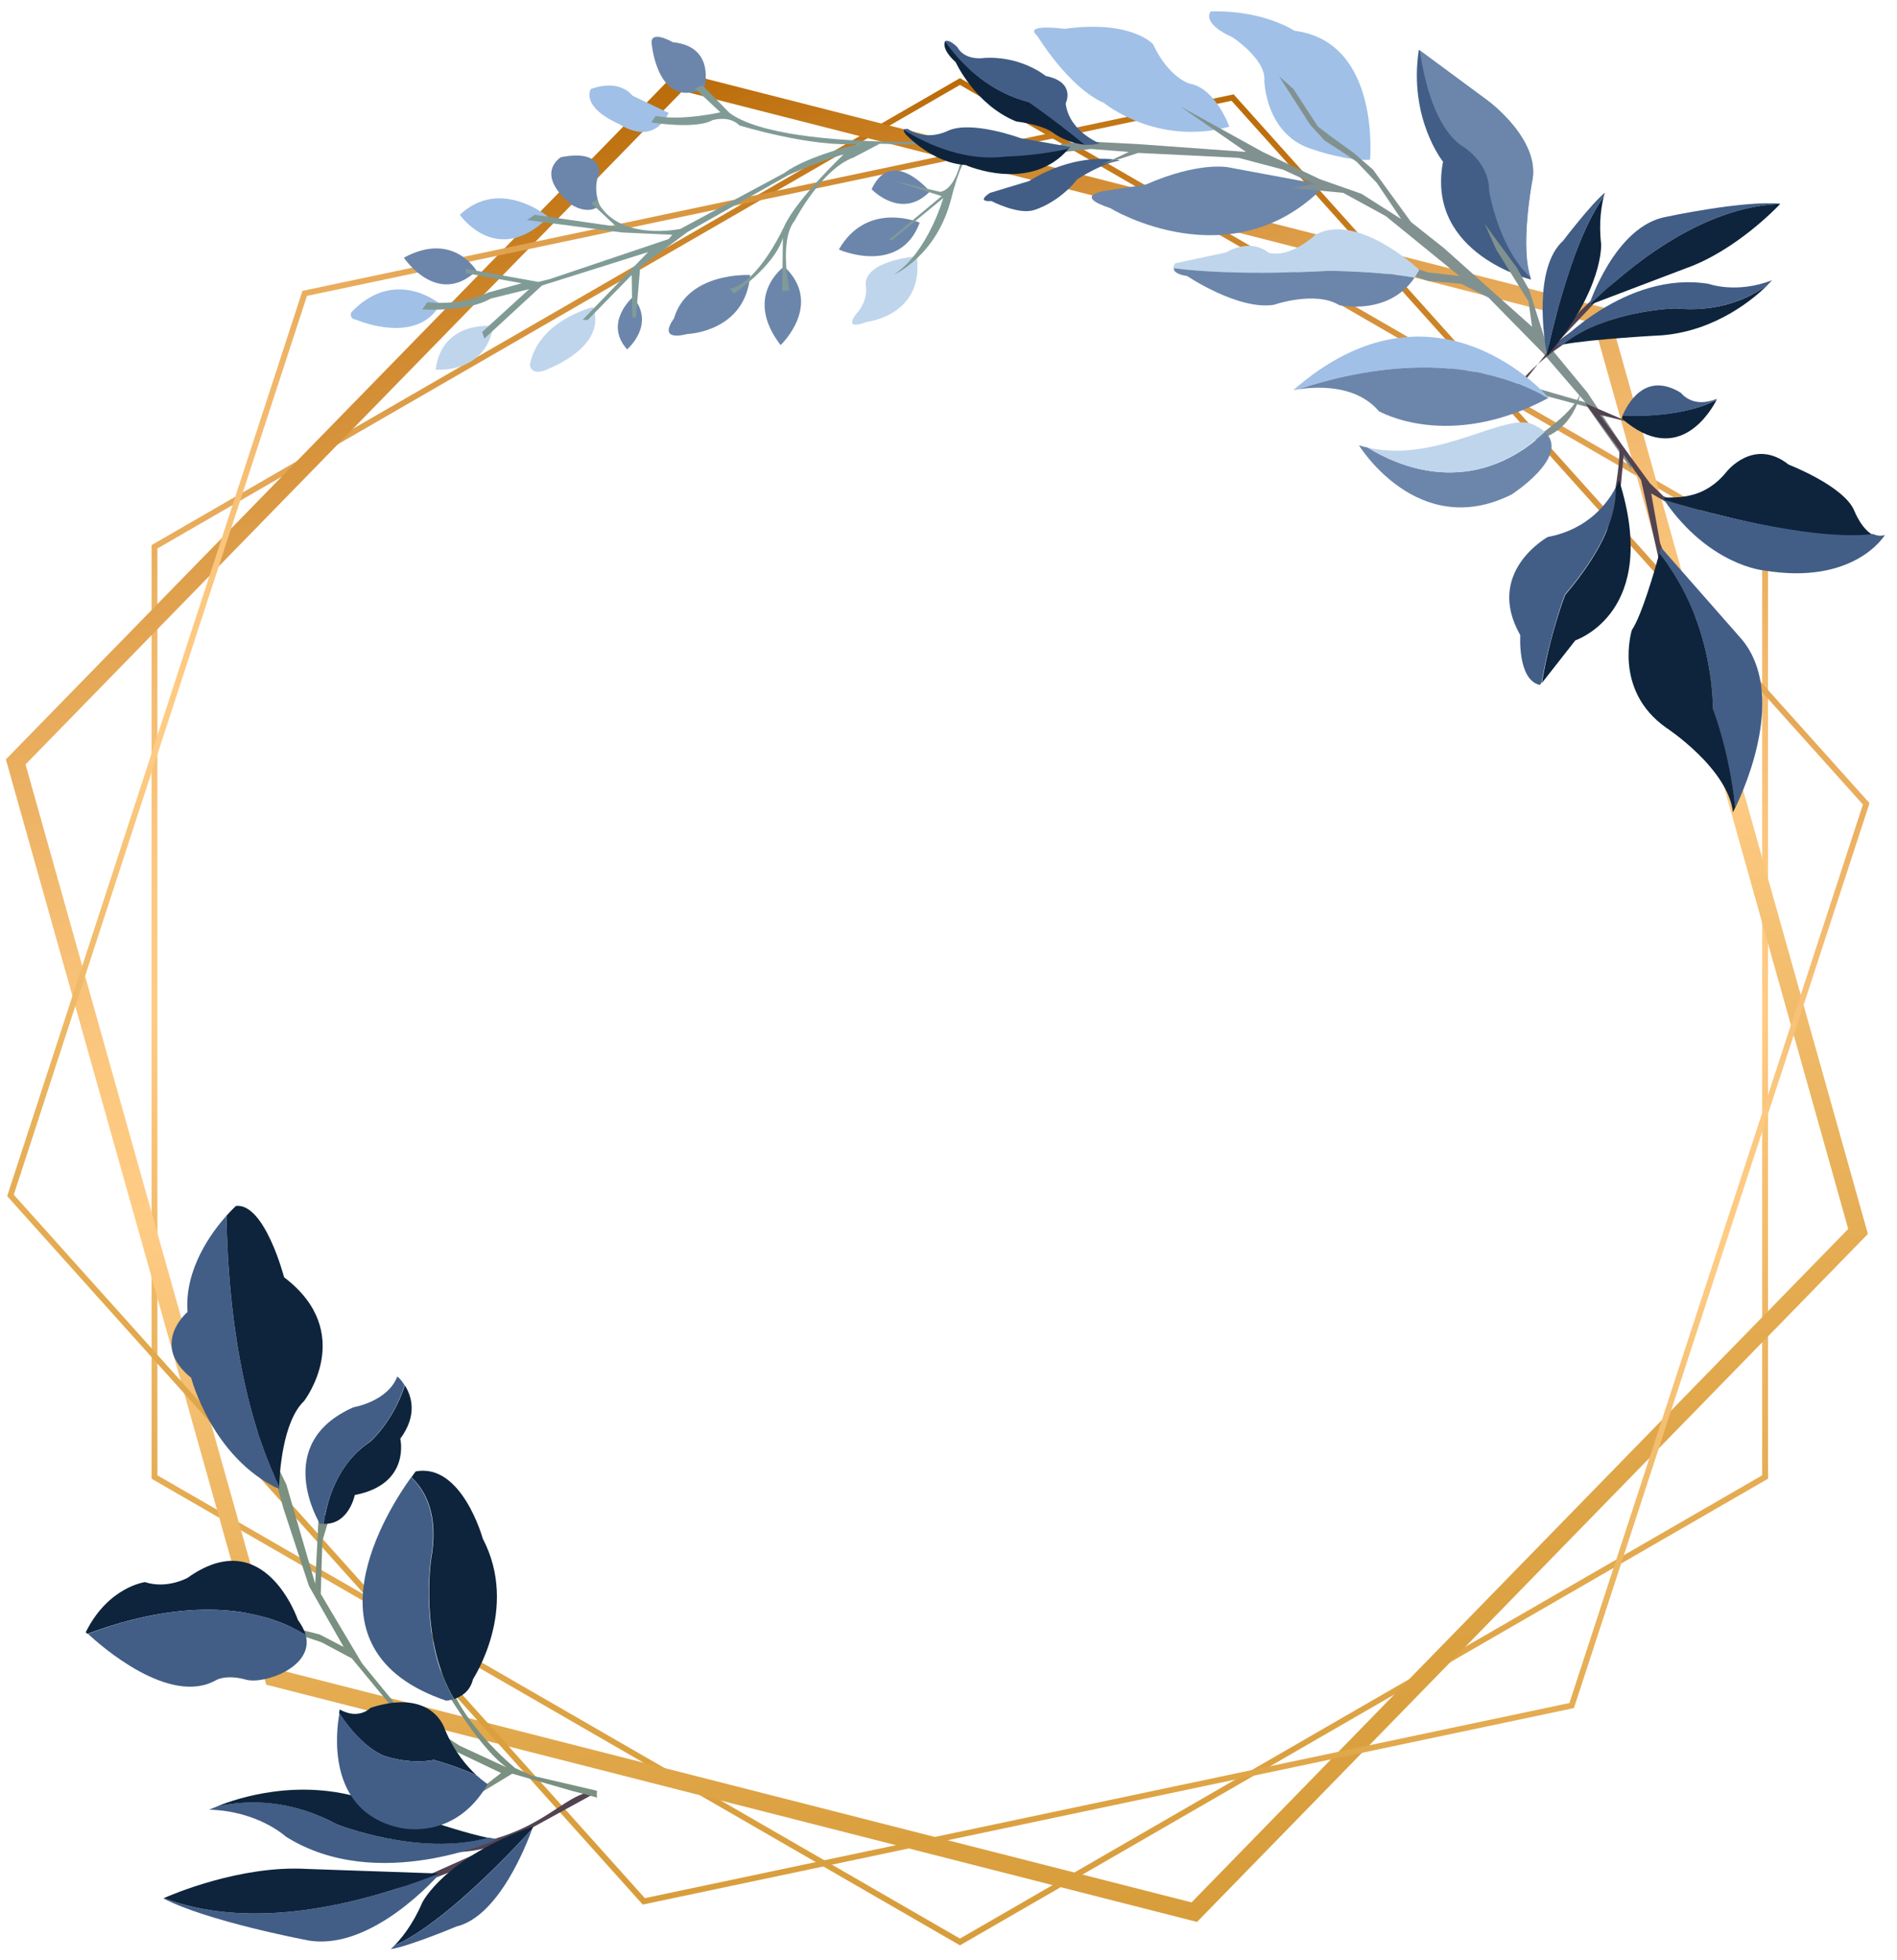 <?xml version="1.0" encoding="utf-8"?>
<!-- Generator: Adobe Illustrator 24.0.1, SVG Export Plug-In . SVG Version: 6.00 Build 0)  -->
<svg version="1.1" id="Capa_1" xmlns="http://www.w3.org/2000/svg" xmlns:xlink="http://www.w3.org/1999/xlink" x="0px" y="0px"
	 viewBox="0 0 579.6 598.6" style="enable-background:new 0 0 579.6 598.6;" xml:space="preserve">
<style type="text/css">
	.st0{fill:none;stroke:url(#SVGID_1_);stroke-width:1.79;stroke-miterlimit:10;}
	.st1{fill:none;stroke:url(#SVGID_2_);stroke-width:5.369;stroke-miterlimit:10;}
	.st2{fill:none;stroke:url(#SVGID_3_);stroke-width:1.79;stroke-miterlimit:10;}
	.st3{fill:#6c86ab;}
	.st4{fill:#a0c0e7;}
	.st5{fill:#6c86ab;}
	.st6{fill:#bfd5ec;}
	.st7{fill:#809B96;}
	.st8{fill:#425e87;}
	.st9{fill:#81918F;}
	.st10{fill:#534351;}
	.st11{fill:#0e243c;}
	.st12{fill:#524351;}
	.st13{fill:#6c86ab;}
	.st14{fill:#bfd5ec;}
	.st15{fill:#7A9080;}
	.st16{fill:#425e87;}
	.st17{fill:#0e243c;}
</style>
<linearGradient id="SVGID_1_" gradientUnits="userSpaceOnUse" x1="-1098.163" y1="1601.28" x2="-527.858" y2="1601.28" gradientTransform="matrix(0 -1 1 0 -1308 -504)">
	<stop  offset="0" style="stop-color:#D89D3B"/>
	<stop  offset="0.102" style="stop-color:#DBA141"/>
	<stop  offset="0.237" style="stop-color:#E4AB51"/>
	<stop  offset="0.39" style="stop-color:#F2BD6D"/>
	<stop  offset="0.5" style="stop-color:#FFCC85"/>
	<stop  offset="0.577" style="stop-color:#FCC880"/>
	<stop  offset="0.671" style="stop-color:#F4BC71"/>
	<stop  offset="0.774" style="stop-color:#E6A958"/>
	<stop  offset="0.885" style="stop-color:#D38E35"/>
	<stop  offset="0.999" style="stop-color:#BA6B08"/>
	<stop  offset="1" style="stop-color:#BA6B08"/>
</linearGradient>
<polygon class="st0" points="47.2,167 47.2,451.1 293.3,593.1 539.3,451.1 539.3,167 293.3,24.9 "/>
<linearGradient id="SVGID_2_" gradientUnits="userSpaceOnUse" x1="-1462.883" y1="1618.742" x2="-875.819" y2="1618.742" gradientTransform="matrix(-0.271 -0.963 0.963 -0.271 -1588.61 -383.135)">
	<stop  offset="0" style="stop-color:#D89D3B"/>
	<stop  offset="0.102" style="stop-color:#DBA141"/>
	<stop  offset="0.237" style="stop-color:#E4AB51"/>
	<stop  offset="0.39" style="stop-color:#F2BD6D"/>
	<stop  offset="0.5" style="stop-color:#FFCC85"/>
	<stop  offset="0.577" style="stop-color:#FCC880"/>
	<stop  offset="0.671" style="stop-color:#F4BC71"/>
	<stop  offset="0.774" style="stop-color:#E6A958"/>
	<stop  offset="0.885" style="stop-color:#D38E35"/>
	<stop  offset="0.999" style="stop-color:#BA6B08"/>
	<stop  offset="1" style="stop-color:#BA6B08"/>
</linearGradient>
<polygon class="st1" points="4.8,232.7 83.5,512.3 364.9,584 567.7,376.1 489.1,96.5 207.7,24.8 "/>
<linearGradient id="SVGID_3_" gradientUnits="userSpaceOnUse" x1="-707.946" y1="1449.217" x2="-126.416" y2="1449.217" gradientTransform="matrix(0.31 -0.951 0.951 0.31 -961.434 -541.291)">
	<stop  offset="0" style="stop-color:#D89D3B"/>
	<stop  offset="0.102" style="stop-color:#DBA141"/>
	<stop  offset="0.237" style="stop-color:#E4AB51"/>
	<stop  offset="0.39" style="stop-color:#F2BD6D"/>
	<stop  offset="0.5" style="stop-color:#FFCC85"/>
	<stop  offset="0.577" style="stop-color:#FCC880"/>
	<stop  offset="0.671" style="stop-color:#F4BC71"/>
	<stop  offset="0.774" style="stop-color:#E6A958"/>
	<stop  offset="0.885" style="stop-color:#D38E35"/>
	<stop  offset="0.999" style="stop-color:#BA6B08"/>
	<stop  offset="1" style="stop-color:#BA6B08"/>
</linearGradient>
<polygon class="st2" points="93.1,89.6 3.2,365.1 196.7,580.7 480.2,520.9 570.2,245.5 376.6,29.8 "/>
<path class="st3" d="M215.2,26.9c0,0,3.6-12.7-9.6-14c0,0-7.6-4.4-6.4,1.1C199.2,14,201.2,33.8,215.2,26.9z"/>
<path class="st4" d="M204.3,34.5l-11.1-5.3c0,0-3.6-5.3-12.7-2c0,0-3.3,5.3,8.7,10.7C189.2,37.8,199,45.2,204.3,34.5z"/>
<path class="st5" d="M183.2,62.7c0,0-2.2-4.7-0.2-9.6c0,0,1.3-7.6-11.6-5.1c0,0-8.4,4.9,3.1,14.4C174.5,62.5,179.8,66,183.2,62.7z"
	/>
<path class="st4" d="M167.6,66.3c0,0-14.7-12.4-27.1-0.7C140.5,65.6,151.8,82,167.6,66.3z"/>
<path class="st3" d="M145.6,82.7c0,0-7.1-12.2-22.2-4C123.4,78.7,133.6,94,145.6,82.7z"/>
<path class="st4" d="M134.5,92.9c0,0-13.6-11.6-27.1,2.4c0,0-1.1,2,1.6,2.4C109,97.8,127.6,105.6,134.5,92.9z"/>
<path class="st6" d="M150.7,99.6c0,0-15.6-2-17.6,13.3C133.2,112.9,148.3,114.3,150.7,99.6z"/>
<path class="st6" d="M181.2,93.8c0,0-16.7,4-19.3,17.6c0,0,0.2,4,6,1.1C167.8,112.5,185.6,105.8,181.2,93.8z"/>
<path class="st3" d="M193.4,90.7c0,0-9.1,7.8-1.8,16C191.6,106.7,200.5,99.2,193.4,90.7z"/>
<path class="st3" d="M229.2,84c0,0-19.1-1.1-23.3,13.3c0,0-5.6,7.1,4.2,4.7C210.1,102,227.8,101.4,229.2,84z"/>
<path class="st5" d="M239.6,81.4c0,0-12.7,8.9-1.1,24C238.5,105.4,251.8,92.9,239.6,81.4z"/>
<path class="st3" d="M284.1,58.5c0,0-11.6-14-17.8-0.7C266.3,57.8,275.4,67.4,284.1,58.5z"/>
<path class="st3" d="M281,68c0,0-16-6.9-24.7,8.2C256.3,76.3,275,84.3,281,68z"/>
<path class="st6" d="M280.1,78.3c0,0-14.1,1-15.5,7.5c-0.1,0.4-0.1,0.9-0.1,1.4c0,0,1.1,4.2-2.9,8.7c0,0-4.4,5.3,3.3,2.4
	C265,98.3,282.5,96.3,280.1,78.3z"/>
<path class="st7" d="M310.7,42.3c0,0-69.8,5.3-87.8-7.8l-8.2-8.4l-2.4,0.9l7.8,7.3c0,0-11.8,2.7-19.8,1.1l-1.3,2
	c0,0,13.6,2.2,18.7-0.7c0,0,5.1-1.6,8.2,1.6c0,0,22.4,6.9,36.7,5.6c0,0-15.8,3.6-22.9,8.9l-31.8,17.1c0,0-19.3,4.2-25.6-8.9
	l-1.6,1.1l7.6,7.1l-24.9-3.6l-2.4,1.6l29.1,3.8l15.3,0.7l-1.1,1.3l-36.2,12.2l-3.6,0.9l-22.2-4v1.3l17.1,3.1L149,89.4
	c0,0-6.7,4-18.4,2.9l-1.6,2.2c0,0,13.8,0.9,20.9-3.3l11.8-2.9l-14.4,13.1l0.7,2l17.6-16.2l32.4-10.2l-20,20.7h1.6L193,84l0.2,13.1
	l1.1-0.2l1.3-15.3l14.4-10.7L241,53.4c0,0,11.8-5.1,16.7-6.2c0,0-13.6,12.9-17.8,21.3c0,0-7.8,17.6-16.9,19.8l1.3,1.3
	c0,0,12.2-8.2,14.9-16.9L239,88.9l2.2-0.2c0,0-3.3-15.3,1.6-21.3c0,0,8.2-15.8,18-19.3l8-4.2l42.9,0.9L310.7,42.3z"/>
<path class="st7" d="M310.7,42.9c0,0-13-2.7-17.5,7.7c0,0-1.7,7.2-5.9,8l-14.2-3.3l14.6,4.6l-16.1,13.4l1,0l15.6-12.8
	c0,0-4.7,16.6-15.1,23.4c0,0,13-5.6,17.5-23.1c4.4-17.5,8.6-19,21-16.6L310.7,42.9z"/>
<path class="st8" d="M467.8,85.4c0,0-31.4-7.6-27.1-34.9c0.1-0.4,0.1-0.7,0.2-1.1c0,0-10.6-13.2-7.4-34.2l21,15.5
	c0,0,16.6,12.1,13.5,25C468,55.7,464.2,76.3,467.8,85.4z"/>
<path class="st4" d="M418.6,48.8c0,0,3.3-36.1-23.1-39.4c0,0-9.5-6.4-25.6-5.9c0,0-3.1,3.5,6.7,7.9c0,0,10.2,6.7,9.7,13.1
	c0,0,0.2,17.2,15.4,21.3C401.7,45.9,412.1,49.3,418.6,48.8z"/>
<path class="st4" d="M375.6,38.7c0,0-4.2-11.9-12.3-13.2c0,0-6.3-1.9-11-12c0,0-6.6-7.5-27-4.7c0,0-12.9-1.7-8.4,2.1
	c0,0,9.6,15.9,20.5,20.6C337.5,31.6,353.5,44.7,375.6,38.7z"/>
<path class="st5" d="M404.9,56.6l-29.6-5.5c0,0-8.9-1.9-25.3,5.3l-11.9,1.8c0,0-11,1.4,1.2,5.4C339.3,63.7,376.5,86.1,404.9,56.6z"
	/>
<path class="st8" d="M342.2,49c0,0-12.6-3.1-27.8,6.3l-11.9,3.6c0,0-4.6,2.8,0.4,2.5c0,0,8.4,4.4,13.2,2.7c0,0,7.3-2.1,13-9.3
	C329.2,54.7,336.5,49.9,342.2,49z"/>
<polygon class="st9" points="498.7,140.6 485,119.9 472.3,104.5 467.2,88.5 463.4,81.7 457.5,73.7 453.6,68.3 457.2,76.3 
	461.3,82.9 467,92 468.1,99.8 441.2,75.8 431.1,67.8 419.5,51.8 413.6,46.7 407.1,42 402.7,38.7 395.2,27.2 390.8,23.3 400.3,38.1 
	404.7,42.9 410.1,46.4 414.5,49.4 420.7,55.9 428.1,66.9 416,59.2 403.2,54.7 385.8,46.4 360.6,32.5 380.7,46.4 347.5,44 
	331.8,43.2 324.4,44 319.7,47 333.3,45.5 344.9,46.4 336.6,50.3 347.8,46.7 378.4,48.2 392,51.8 401.5,56.2 394.7,57.4 410.4,58.9 
	423.4,66 445.9,84.3 436.4,83.2 423.1,79 393.8,81.1 423.4,81.4 436.4,85.8 446.5,86.7 454.8,90.9 471.4,107.8 484.4,122.9 
	467.8,118.1 454.2,115.5 469.6,120.2 485,124.3 498.4,143.3 "/>
<g>
	<path class="st10" d="M458.7,125.3c0,0,8.2-20,42.2-31.2c0,0-18.2,2.9-25.7,11.2l29.6-31.6l-22.2,21.5L458.7,125.3z"/>
	<path class="st8" d="M511.9,94.2c12.3,1.2,21.5-2.5,28.1-7.1c0.9-0.9,1.4-1.5,1.4-1.5c-10.9,4.2-19.3,1.1-19.3,1.1
		c-25.5-4.2-46.8,19-46.8,19c0.6-0.2,1.4-0.4,2.2-0.5C491.1,94.6,511.9,94.2,511.9,94.2z"/>
	<path class="st11" d="M540,87.1c-6.5,4.6-15.7,8.3-28.1,7.1c0,0-20.9,0.4-34.3,11c9-1.7,30.3-2.8,30.3-2.8
		C524.5,101,536.1,91,540,87.1z"/>
	<path class="st8" d="M543.9,62.3c0.1-0.1,0.1-0.1,0.1-0.1c-11.6-1-34.8,4-34.8,4c-15.8,2.7-23.7,27-23.7,27l0.2-0.1
		C511,68.6,531.1,62.7,543.9,62.3z"/>
	<path class="st11" d="M485.7,93.1l29.5-11.2c14.9-5.3,27.4-18.2,28.7-19.6C531.1,62.7,511,68.6,485.7,93.1z"/>
	<path class="st11" d="M472.6,108c0.1,0.5,0.1,0.7,0.1,0.7c17.4-20.3,16.5-34.2,16.5-34.2c-0.8-6.8,0.2-12,0.8-14.4
		C486,65.5,479.3,78.3,472.6,108z"/>
	<path class="st8" d="M472.6,108c6.8-29.7,13.4-42.5,17.4-47.9c0.2-0.9,0.4-1.3,0.4-1.3c-4.1,3.3-12.8,14.7-12.8,14.7
		C468.4,81.9,471.8,103.8,472.6,108z"/>
</g>
<path class="st12" d="M513.5,186.9l-6.2-13.9l-5.9-26.4l-5.3-7.7l-1.2,13l-1.2,7.1l-1.5,6.5l-2.7,2.7c0,0,5.3-20.4,5.3-30.8
	l-10.4-14.2l13,5.6l-8.6-2.1l15.4,21l4.1,3.9l11.3,3.9l-0.3,1.2l-8-2.1l-6.8-3.9l2.7,15.1l7.4,19.9L513.5,186.9z"/>
<path class="st9" d="M467.5,134.7c0,0,14.8-8.9,15.7-16C483.2,118.7,481.5,132.9,467.5,134.7z"/>
<path class="st8" d="M523.4,216.7c0,0,4.8,12.4,6.8,30c3.4-7,15.5-35.1,2-51.4l-24.7-28.1c0,0-0.2,0.7-0.5,1.9
	C513.8,177.6,522.7,193.1,523.4,216.7z"/>
<path class="st11" d="M530.2,246.6c-1.9-17.6-6.8-30-6.8-30c-0.7-23.5-9.6-39.1-16.4-47.6c-1.4,5.1-5.4,19-8.4,23.4
	c0,0-5.8,18.3,10.4,29.8c0,0,19,12.4,20.5,26C529.4,248.2,529.7,247.7,530.2,246.6z"/>
<path class="st11" d="M573.1,163.8c-4.1-1.5-6.5-7.7-6.5-7.7c-3-7.6-20.1-14.2-20.1-14.2c-10.6-8.4-18.9,2.1-18.9,2.1
	c-8.8,11-19.9,6.6-19.1,8.6C512.1,153.8,551.2,165.7,573.1,163.8z"/>
<path class="st8" d="M575.9,163.4c-1.3,0.4-2.5,0.2-3.6-0.3c-19.4,2.3-54.3-7.5-63.8-10.3c13.7,19.9,30.3,21.4,30.3,21.4
	C566.7,178.9,575.9,163.4,575.9,163.4z"/>
<path class="st11" d="M494.7,146.7c0,0-0.3,0.9-1,2.3c0.2,7.8-3.4,18.5-15.5,32.7c0,0-4.6,11.8-7.1,26.9l10.2-13
	C481.3,195.5,507.5,187.2,494.7,146.7z"/>
<path class="st8" d="M493.6,149c-2.2,4.2-8,12.6-20.7,15c0,0-19.4,10.7-8.4,30c0,0-0.9,13.7,6,15.2l0.5-0.7
	c2.6-15,7.1-26.9,7.1-26.9C490.2,167.5,493.8,156.8,493.6,149z"/>
<path class="st11" d="M495.8,126.9c-0.2,0.5-0.3,0.9-0.3,0.9c17.7,15.5,27.7-3.2,29-5.7C515.5,126.8,502.7,127.2,495.8,126.9z"/>
<path class="st8" d="M513.6,120c-11.1-6.9-16.5,3.7-17.9,7c7,0.3,19.7-0.1,28.7-4.9c0.1-0.2,0.1-0.3,0.1-0.3
	C517.2,124.9,513.6,120,513.6,120z"/>
<path class="st13" d="M417.9,136.7c-0.9-0.2-1.8-0.4-2.7-0.7c0,0,18,29.4,46.7,15c0,0,18-11.6,10.2-19
	C449.6,152.8,426.6,142.1,417.9,136.7z"/>
<path class="st14" d="M417.9,136.7c8.7,5.4,31.6,16.1,54.1-4.8c-0.9-0.8-2.1-1.6-3.7-2.3C459.7,125.8,439.1,141.6,417.9,136.7z"/>
<path class="st4" d="M473,121.6c0.1,0,0.1-0.1,0.2-0.1c0,0-34.5-40.5-78.1-2.3c0,0,0.6-0.1,1.6-0.3C414.4,113,446.2,106.3,473,121.6
	z"/>
<path class="st5" d="M473,121.6c-26.8-15.3-58.6-8.6-76.3-2.7c4.5-0.7,17.3-1.9,24.6,6.7C421.3,125.5,442.3,138,473,121.6z"/>
<path class="st3" d="M454.5,30.7l-20.7-15.3c1.6,10.9,5,23,12.3,28.8c0,0,8.9,4.7,8.9,14.2c0,0,2.9,17.6,12.7,26.4
	c-3.3-9.3,0.4-29.1,0.4-29.1C471.1,42.8,454.5,30.7,454.5,30.7z"/>
<path class="st6" d="M406.3,82.7c13.2,0.3,21.1,1.2,25.9,2.1c0.5-0.7,0.9-1.5,1.4-2.3l-0.2-0.3c0,0-18.6-17.5-31.5-10.5
	c0,0-7.4,7.2-14.3,5.5c0,0-4.9-4.7-13-0.1l-15.5,3.3c0,0-0.6,0.7-0.6,1.5C378.1,84.6,406.3,82.7,406.3,82.7z"/>
<path class="st5" d="M432.2,84.8c-4.8-0.9-12.7-1.8-25.9-2.1c0,0-28.2,1.8-47.7-0.8c0,0.9,0.8,1.9,4.1,2.4c0,0,15.6,10.5,26.5,8.8
	c0,0,12.6-4.4,20,0.1C409.2,93.2,424.2,96.6,432.2,84.8z"/>
<path class="st11" d="M314.5,31.2c-11.8-3-20-10.7-25.6-18.6c-0.1,0.1-0.2,0.1-0.2,0.2c0,0-1.2,2.1,3.3,6.2c0,0,5.9,13,18.5,18.1
	c0,0,8.4,1,11.6,3.7c0,0,4.1,3,9.6,3.4C322.1,36.4,314.5,31.2,314.5,31.2z"/>
<path class="st8" d="M325.6,31.6c0,0,3.3-6.5-6.1-8.4c0,0-7.4-6.2-18.8-5.5c0,0-5.8,1-8.2-3.3c0,0-2.5-2.6-3.8-1.8
	c5.7,7.9,13.9,15.6,25.6,18.6c0,0,7.6,5.2,17.1,13c1.5,0.1,3,0,4.6-0.4C336.1,43.8,326.7,40.3,325.6,31.6z"/>
<path class="st11" d="M307.5,47.6c-12,1.6-23.4-3.3-31.3-8.1c-0.2,0.3-0.1,0.8,0.7,1.7c0,0,8,8.6,18.1,9.2c0,0,19.9,8.9,31.7-5.2
	C316.4,47.5,307.5,47.6,307.5,47.6z"/>
<path class="st8" d="M289.5,40c0,0-6.3,3.3-12.1-0.6c0,0-1-0.2-1.3,0.3c7.9,4.8,19.3,9.7,31.3,8.1c0,0,8.9-0.1,19.2-2.4
	c0.2-0.2,0.3-0.4,0.5-0.5l-15.3-2.7C311.6,42.1,296.6,36.6,289.5,40z"/>
<g>
	<path class="st10" d="M182.1,547.5c0,0,1.3-0.5-1-0.3c-11.5,0.9-20,21.5-64.4,16.2c0,0,23,5.6,36-0.5L102,585.6l36.9-14.4
		L182.1,547.5z"/>
	<path class="st8" d="M103,557.2c-14-7.5-26.7-7.8-36.7-5.5c-1.5,0.6-2.4,1-2.4,1c15,0.4,23.4,8.2,23.4,8.2
		c28,17.7,64.8,0.8,64.8,0.8c-0.8-0.1-1.8-0.3-2.9-0.5C127.8,567.1,103,557.2,103,557.2z"/>
	<path class="st11" d="M66.3,551.7c10-2.2,22.7-2,36.7,5.5c0,0,24.9,9.9,46.1,4.1c-11.5-2.4-37.2-11.7-37.2-11.7
		C91.5,542.9,72.7,549.1,66.3,551.7z"/>
	<path class="st8" d="M50.1,579.7c-0.1,0.1-0.2,0.1-0.2,0.1c13.2,6.9,43.1,12.6,43.1,12.6c20.1,4.6,41.4-20.2,41.4-20.2l-0.2,0
		C92.2,588.6,65.5,585.6,50.1,579.7z"/>
	<path class="st11" d="M134.2,572.2l-40.4-1.4c-20.3-1.2-41.5,7.9-43.7,8.9C65.5,585.6,92.2,588.6,134.2,572.2z"/>
	<path class="st11" d="M162.6,558.6c0.2-0.5,0.3-0.8,0.3-0.8c-27.3,9.7-33.9,23.3-33.9,23.3c-2.9,6.8-6.6,11.2-8.5,13.1
		C127.1,591.3,140.3,582.8,162.6,558.6z"/>
	<path class="st8" d="M162.6,558.6c-22.3,24.3-35.5,32.7-42.1,35.6c-0.7,0.7-1.1,1.1-1.1,1.1c5.7-0.9,20-6.9,20-6.9
		C152.5,585.3,161,563,162.6,558.6z"/>
</g>
<g>
	<path class="st15" d="M78.7,437.6l4.7,11.5l3.2,11.6l7.8,23.7l10.6,18.6l-7.3-3.8L89,497l-6.6,2.2l9.7,0.3l6.2,2.1l9.2,4.9
		l11.8,14.3l19.1,13.7l14.7,7l-6.3,4.9l-7,2.6l6-0.8l10.7-6.5l18.4,5.3l3.9,1l3.6,1l-0.1-2.1l-19.8-4.6l-5.1-2.3
		c0,0-17.1-13.7-21.3-29.4l-2.3,1.7c0,0,11.8,21,21,27.5l-14.3-6.6l-19.5-12.5l-10.4-12.7l-12.6-21.2l0.5-16.2l2.3-7.6l-3.4-0.6
		l-1.1,21.3l-8.8-30.3L80.5,439L78.7,437.6z"/>
	<path class="st16" d="M69.2,371.3c-4.6,5.1-12.9,16.4-11.9,29.4c0,0-11.7,9.8,1.1,20.1c0,0,6.3,24.4,26.9,34c0,0,0-0.3,0-0.8
		C71.9,426.4,69.5,390.6,69.2,371.3z"/>
	<path class="st17" d="M85.3,454c0.1-3.8,1-19.8,7.6-26.1c0,0,16.2-20.9-6.1-37.8c0,0-5.9-22.7-14.7-21.8c0,0-1.2,1.1-2.9,3
		C69.5,390.6,71.9,426.4,85.3,454z"/>
	<path class="st17" d="M93.4,499.3c-0.4-1.4-1.2-2.9-2.4-4.6c0,0-10.1-29.7-33.7-12.8c0,0-6.3,3.5-13,1.3c0,0-11.2,1.4-18.1,15.3
		c0,0,0.2,0.2,0.5,0.5C42.7,493,71,485.8,93.4,499.3z"/>
	<path class="st16" d="M93.4,499.3C71,485.8,42.7,493,26.9,499c3.6,3.4,24.9,22.3,39.2,14.1c0,0,3-1.8,9.1-0.1
		C80.5,514.5,96.1,509.2,93.4,499.3z"/>
	<path class="st16" d="M131.6,476.4c2.5-13.8-1.8-21.3-6-25.2c-6.7,9.3-35,52.7,10.7,68.2c0,0,1,0,2.3-0.5
		C128,501.2,131.6,476.4,131.6,476.4z"/>
	<path class="st17" d="M147.5,469.9c0,0-6.4-23.2-20.5-20.5c0,0-0.5,0.6-1.3,1.8c4.3,4,8.5,11.5,6,25.2c0,0-3.6,24.8,7.1,42.5
		c2-0.7,4.8-2.2,5.7-6C144.4,512.9,158.8,491.5,147.5,469.9z"/>
	<path class="st17" d="M117.2,536.2c0,0,7.5,2.8,15.4,1.3c0,0,6.7,1.8,13,4.7c-2.8-2.6-6.8-7.1-9.7-14.1c0,0-3.6-12.7-22.7-6.5
		c0,0-3.5,3.8-9.4,0.5c0,0-0.1,0.4-0.2,1.1C106.7,527.9,111.5,533.7,117.2,536.2z"/>
	<path class="st16" d="M132.6,537.5c-7.9,1.5-15.4-1.3-15.4-1.3c-5.7-2.5-10.4-8.3-13.5-12.9c-1,5.3-4.1,29.6,17.9,34.8
		c0,0,17,4.8,27.4-13.2c0,0-1.4-0.9-3.4-2.7C139.2,539.3,132.6,537.5,132.6,537.5z"/>
	<path class="st17" d="M123.7,423.1c-3.7,11.4-10.7,17.3-10.7,17.3c-10.1,6.7-13.2,18.3-14.1,25c7.7,0.3,9.5-8.8,9.5-8.8
		c17.2-3.3,13.9-17.2,13.9-17.2C127.7,432.1,125.7,426.3,123.7,423.1z"/>
	<path class="st16" d="M121.4,420.4c-3,7.7-13.4,9.4-13.4,9.4c-25.2,11.1-10.3,35.5-10.3,35.5c0.4,0.1,0.8,0.1,1.1,0.1
		c1-6.6,4.1-18.2,14.1-25c0,0,7.1-5.9,10.7-17.3C122.6,421.3,121.4,420.4,121.4,420.4z"/>
</g>
</svg>
